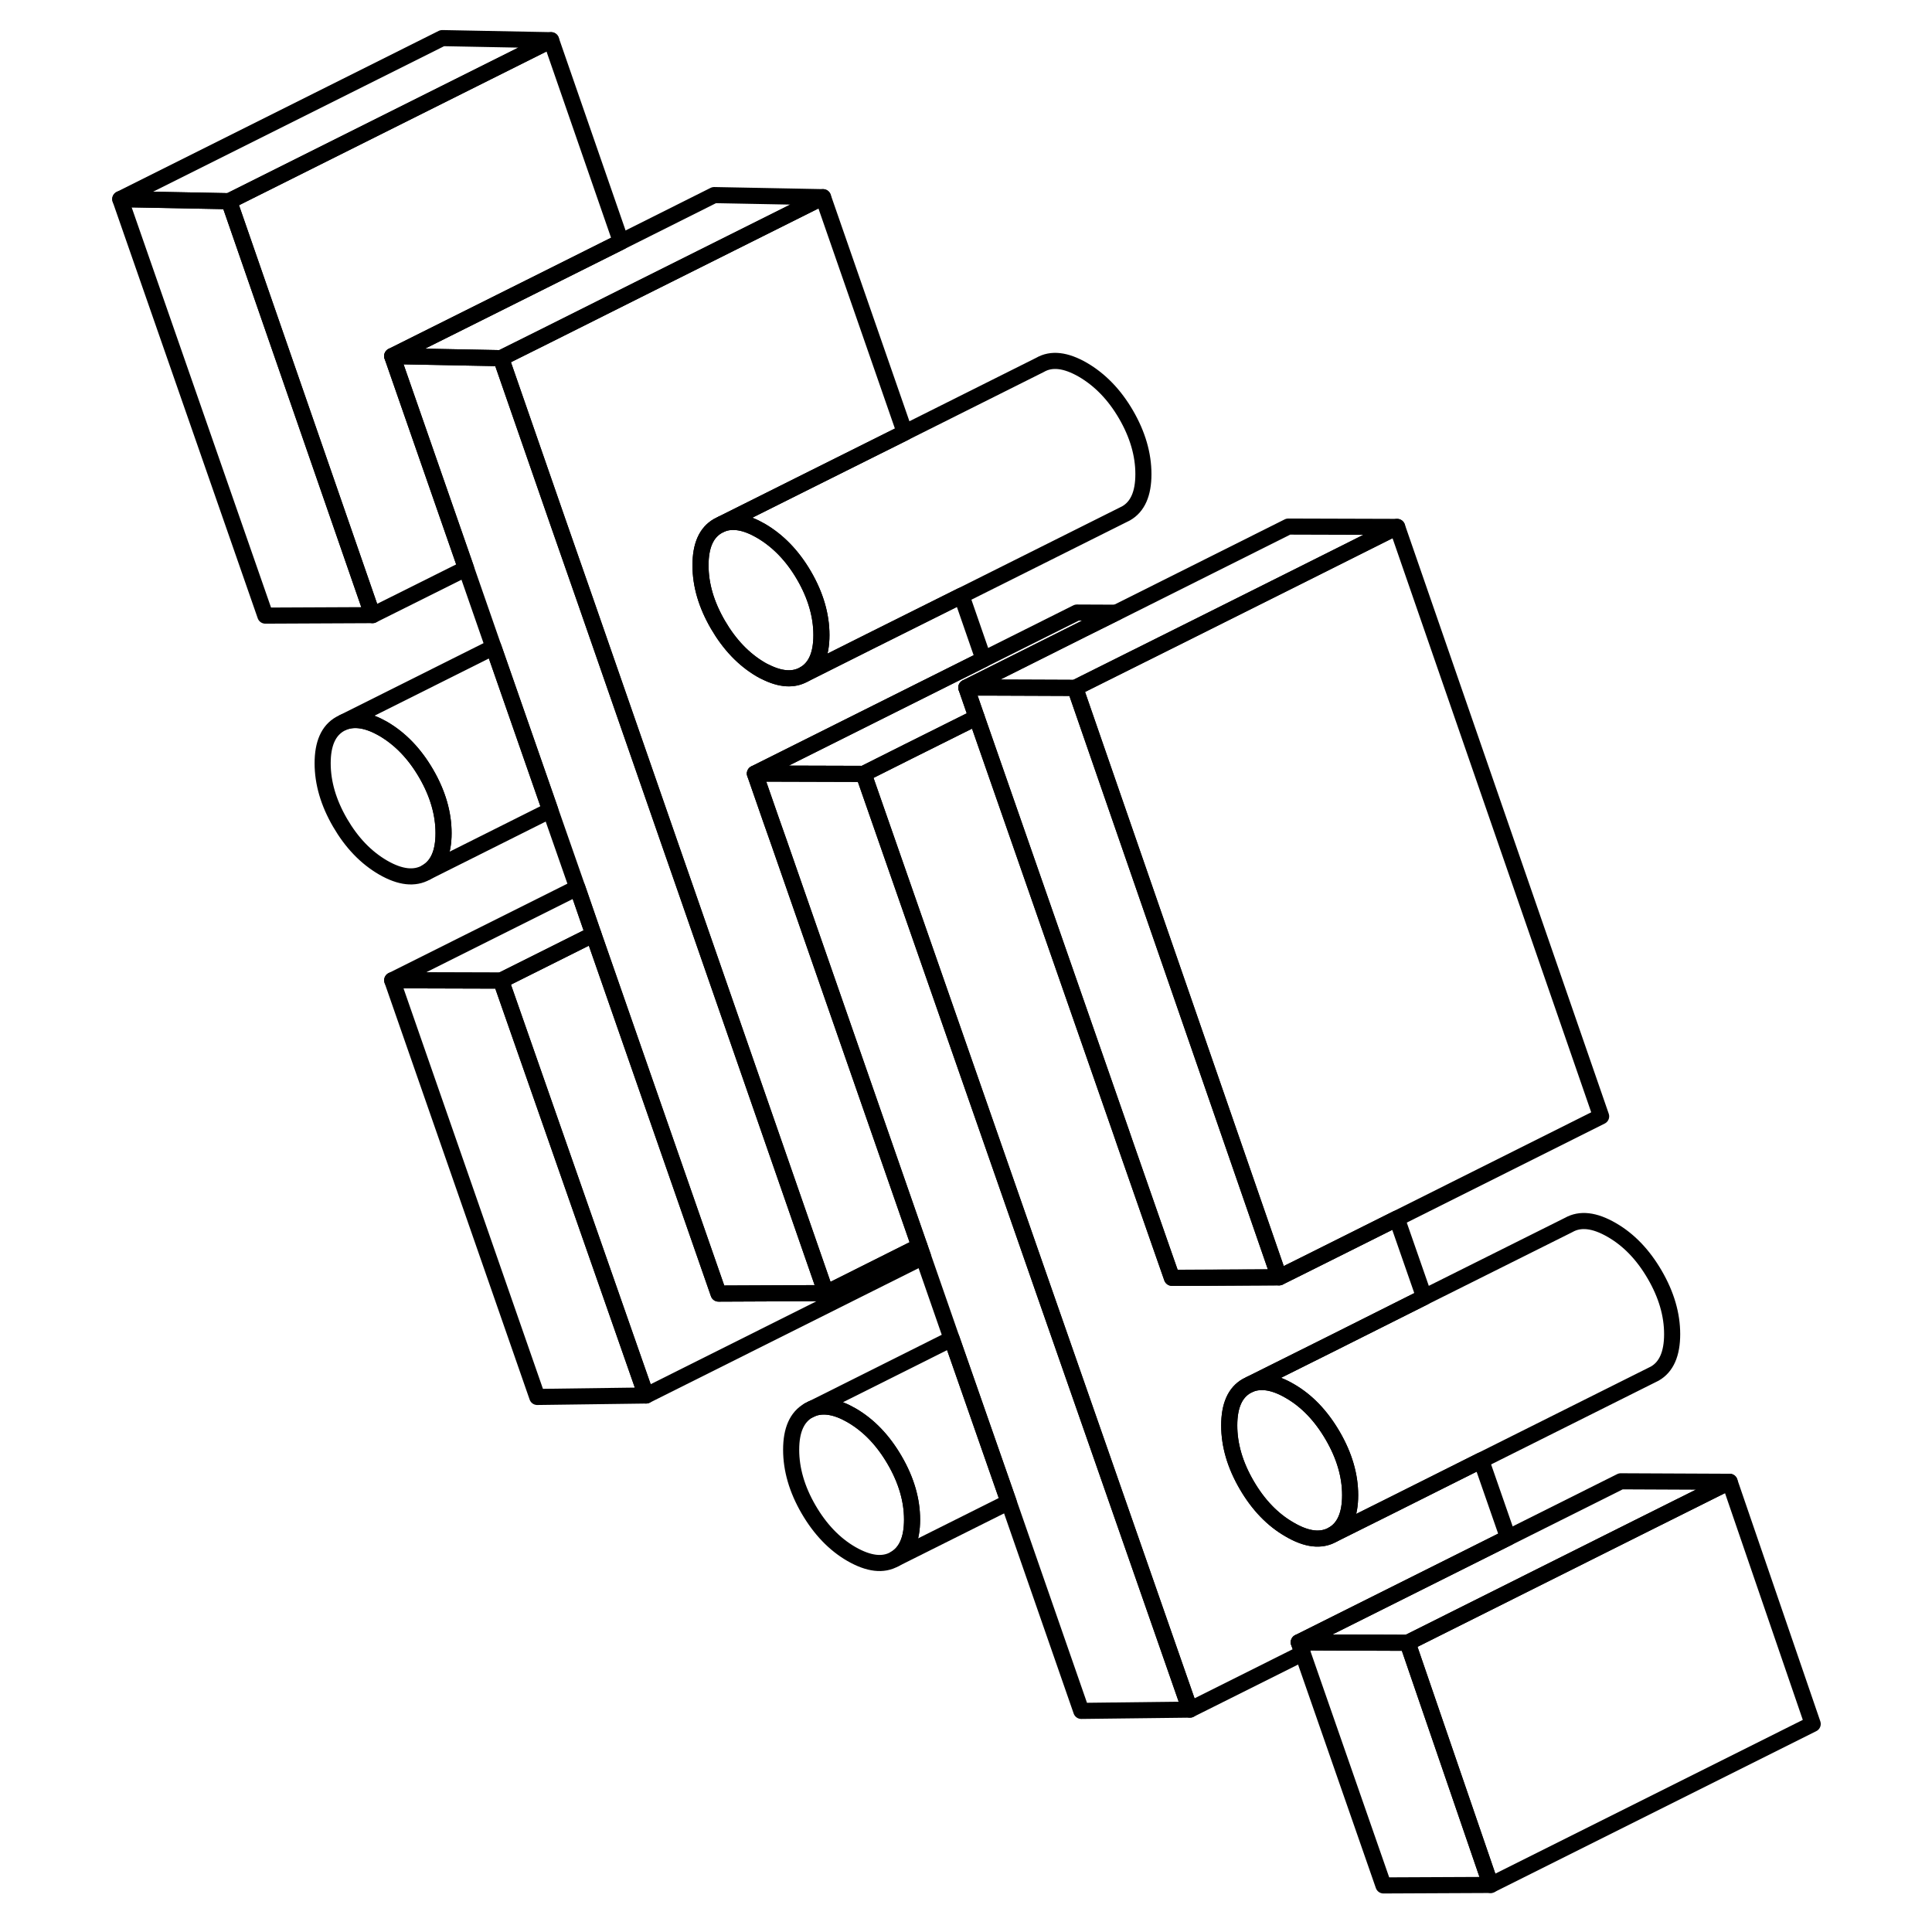 <svg width="24" height="24" viewBox="0 0 111 120" fill="none" xmlns="http://www.w3.org/2000/svg" stroke-width="1px" stroke-linecap="round" stroke-linejoin="round">
    <path d="M51.07 90.697C50.35 89.457 49.46 88.527 48.39 87.907C47.44 87.357 46.62 87.227 45.94 87.497L45.719 87.607C44.999 88.017 44.64 88.827 44.64 90.047C44.64 91.267 44.999 92.507 45.719 93.747C46.44 94.987 47.33 95.917 48.39 96.527C49.46 97.137 50.35 97.247 51.07 96.837C51.79 96.427 52.15 95.607 52.15 94.387C52.15 93.167 51.79 91.937 51.07 90.697Z" stroke="currentColor" stroke-linejoin="round"/>
    <path d="M18.64 38.207L11.98 38.237L2.97 12.367L9.73 12.497L18.64 38.207Z" stroke="currentColor" stroke-linejoin="round"/>
    <path d="M35.629 86.677L28.869 86.767L19.859 60.887L26.619 60.907L35.629 86.677Z" stroke="currentColor" stroke-linejoin="round"/>
    <path d="M23.05 51.748C23.05 52.968 22.69 53.778 21.97 54.188C21.25 54.598 20.36 54.498 19.3 53.888C18.23 53.268 17.34 52.338 16.62 51.098C15.9 49.858 15.54 48.628 15.54 47.408C15.54 46.188 15.9 45.378 16.62 44.968L16.84 44.858C17.52 44.588 18.34 44.718 19.3 45.268C20.36 45.888 21.25 46.807 21.97 48.047C22.69 49.288 23.05 50.528 23.05 51.748Z" stroke="currentColor" stroke-linejoin="round"/>
    <path d="M74.95 79.337L70.12 79.357L68.29 79.367L67.66 77.567L65.38 71.027L65.14 70.327L56.16 44.557L55.52 42.707H57.209L59.83 42.717H59.84L62.279 42.727L74.95 79.337Z" stroke="currentColor" stroke-linejoin="round"/>
    <path d="M69.41 106.187L62.66 106.267L58.15 93.297L54.61 83.157L52.84 78.067L52.61 77.407L52.37 76.717L43.87 52.287L43.38 50.897L42.39 48.047L49.14 48.067L58.37 74.537L60.37 80.277L63.91 90.417L69.41 106.187Z" stroke="currentColor" stroke-linejoin="round"/>
    <path d="M46.52 39.447C46.52 40.667 46.16 41.477 45.44 41.887C44.79 42.257 43.99 42.207 43.05 41.737C42.96 41.697 42.86 41.647 42.76 41.587C41.7 40.967 40.81 40.037 40.09 38.797C39.37 37.557 39.01 36.337 39.01 35.117C39.01 33.887 39.37 33.078 40.09 32.667L40.31 32.557C40.99 32.277 41.81 32.417 42.76 32.967C43.82 33.587 44.72 34.507 45.44 35.747C46.16 36.987 46.52 38.227 46.52 39.447Z" stroke="currentColor" stroke-linejoin="round"/>
    <path d="M79.36 92.867C79.36 94.087 78.999 94.907 78.279 95.317C77.559 95.727 76.67 95.627 75.61 95.007C74.54 94.397 73.649 93.467 72.929 92.227C72.209 90.987 71.85 89.757 71.85 88.537C71.85 87.317 72.209 86.497 72.929 86.087L73.15 85.977C73.83 85.707 74.65 85.837 75.61 86.397C76.67 87.007 77.559 87.937 78.279 89.177C78.999 90.417 79.36 91.647 79.36 92.867Z" stroke="currentColor" stroke-linejoin="round"/>
    <path d="M88.09 117.077L81.43 117.107L76.41 102.687L76.17 102.007L77.75 102.017H77.76L82.93 102.037L88.09 117.077Z" stroke="currentColor" stroke-linejoin="round"/>
    <path d="M94.949 69.338L82.259 75.688L76.499 78.567L74.949 79.338L62.279 42.727L63.759 41.987L69.509 39.118L76.529 35.608L82.279 32.727L94.949 69.338Z" stroke="currentColor" stroke-linejoin="round"/>
    <path d="M29.73 2.497L24.01 5.357L9.73 12.497L2.97 12.367L22.97 2.367L29.73 2.497Z" stroke="currentColor" stroke-linejoin="round"/>
    <path d="M28.37 17.867L19.86 22.117L24.45 35.307L18.64 38.207L9.729 12.497L24.009 5.357L29.73 2.497L34.07 15.017L28.37 17.867Z" stroke="currentColor" stroke-linejoin="round"/>
    <path d="M46.619 12.247L40.899 15.107L35.099 18.007L29.409 20.857L26.619 22.247L19.859 22.117L28.369 17.867L34.069 15.017L39.859 12.117L46.619 12.247Z" stroke="currentColor" stroke-linejoin="round"/>
    <path d="M52.37 76.717L52.61 77.407L46.8 80.317L38.07 55.187L37.06 52.287L35.39 47.477L31.87 37.347L30.16 32.447L26.62 22.247L29.41 20.857L35.1 18.007L40.9 15.107L46.62 12.247L51.7 26.867L45.99 29.717L40.31 32.557L40.09 32.667C39.37 33.077 39.01 33.887 39.01 35.107C39.01 36.337 39.37 37.557 40.09 38.797C40.81 40.037 41.7 40.967 42.76 41.587C42.86 41.647 42.96 41.697 43.05 41.737C43.99 42.207 44.79 42.257 45.44 41.887L49.51 39.847L55.22 36.997L56.59 40.947L50.89 43.797L42.39 48.047L43.38 50.897L43.87 52.287L52.37 76.717Z" stroke="currentColor" stroke-linejoin="round"/>
    <path d="M64.82 38.057L62.749 39.087L56.959 41.987L55.52 42.707L56.16 44.557L51.89 46.687L49.14 48.067L42.39 48.047L50.89 43.797L56.59 40.947L62.39 38.047L64.82 38.057Z" stroke="currentColor" stroke-linejoin="round"/>
    <path d="M76.169 102.007L76.41 102.687L69.41 106.187L63.91 90.417L60.37 80.277L58.37 74.537L49.14 48.067L51.89 46.687L56.16 44.557L65.14 70.327L65.38 71.027L67.66 77.567L68.29 79.367H70.12L74.95 79.337L76.499 78.567L82.26 75.687L83.96 80.567L78.2 83.457L73.15 85.977L72.929 86.087C72.209 86.497 71.85 87.317 71.85 88.537C71.85 89.757 72.209 90.987 72.929 92.227C73.649 93.467 74.54 94.397 75.61 95.007C76.67 95.627 77.559 95.727 78.279 95.317L81.73 93.597L87.499 90.707L89.169 95.507L76.169 102.007Z" stroke="currentColor" stroke-linejoin="round"/>
    <path d="M102.93 92.037L97.18 94.907L82.93 102.037L77.76 102.017H77.75L76.17 102.007L96.17 92.007L102.93 92.037Z" stroke="currentColor" stroke-linejoin="round"/>
    <path d="M108.09 107.077L88.09 117.077L82.93 102.037L97.18 94.907L102.93 92.037L108.09 107.077Z" stroke="currentColor" stroke-linejoin="round"/>
    <path d="M46.799 80.317L40.129 80.347L32.359 58.037L31.359 55.137L29.679 50.327L26.149 40.197L24.449 35.307L19.859 22.117L26.619 22.247L30.159 32.447L31.869 37.347L35.389 47.477L37.059 52.287L38.069 55.187L46.799 80.317Z" stroke="currentColor" stroke-linejoin="round"/>
    <path d="M23.05 51.747C23.05 50.527 22.69 49.287 21.97 48.047C21.25 46.807 20.36 45.887 19.3 45.267C18.34 44.717 17.52 44.587 16.84 44.857L26.15 40.197L29.68 50.327L21.97 54.187C22.69 53.777 23.05 52.967 23.05 51.747Z" stroke="currentColor" stroke-linejoin="round"/>
    <path d="M32.359 58.037L26.619 60.907L19.859 60.887L31.359 55.137L32.359 58.037Z" stroke="currentColor" stroke-linejoin="round"/>
    <path d="M52.84 78.067L35.63 86.677L26.62 60.907L32.36 58.037L40.13 80.347L46.8 80.317L52.61 77.407L52.84 78.067Z" stroke="currentColor" stroke-linejoin="round"/>
    <path d="M66.519 29.448C66.519 30.668 66.159 31.477 65.439 31.887L65.219 31.997L55.219 36.998L49.51 39.847L45.44 41.888C46.16 41.477 46.52 40.667 46.52 39.447C46.52 38.227 46.16 36.987 45.44 35.748C44.719 34.508 43.819 33.587 42.76 32.968C41.809 32.417 40.99 32.278 40.31 32.557L45.989 29.718L51.7 26.867L60.09 22.668C60.81 22.248 61.7 22.358 62.76 22.968C63.819 23.587 64.719 24.508 65.439 25.747C66.159 26.988 66.519 28.227 66.519 29.448Z" stroke="currentColor" stroke-linejoin="round"/>
    <path d="M52.15 94.387C52.15 93.167 51.79 91.937 51.07 90.697C50.35 89.457 49.46 88.527 48.39 87.907C47.44 87.357 46.62 87.227 45.94 87.497L54.61 83.157L58.15 93.297L51.07 96.837C51.79 96.427 52.15 95.607 52.15 94.387Z" stroke="currentColor" stroke-linejoin="round"/>
    <path d="M45.94 87.497L45.72 87.607" stroke="currentColor" stroke-linejoin="round"/>
    <path d="M99.36 82.867C99.36 84.087 99 84.907 98.28 85.317L98.06 85.427L87.5 90.707L81.73 93.597L78.28 95.317C79 94.907 79.36 94.087 79.36 92.867C79.36 91.647 79 90.417 78.28 89.177C77.56 87.937 76.67 87.007 75.61 86.397C74.65 85.837 73.83 85.707 73.15 85.977L78.2 83.457L83.96 80.567L92.93 76.087C93.65 75.677 94.54 75.777 95.61 76.397C96.67 77.007 97.56 77.937 98.28 79.177C99 80.417 99.36 81.647 99.36 82.867Z" stroke="currentColor" stroke-linejoin="round"/>
    <path d="M82.279 32.727L76.529 35.607L69.51 39.117L63.76 41.987L62.279 42.727L59.84 42.717H59.83L57.209 42.707H55.52L56.959 41.987L62.749 39.087L64.82 38.057H64.83L75.519 32.707L82.279 32.727Z" stroke="currentColor" stroke-linejoin="round"/>
</svg>